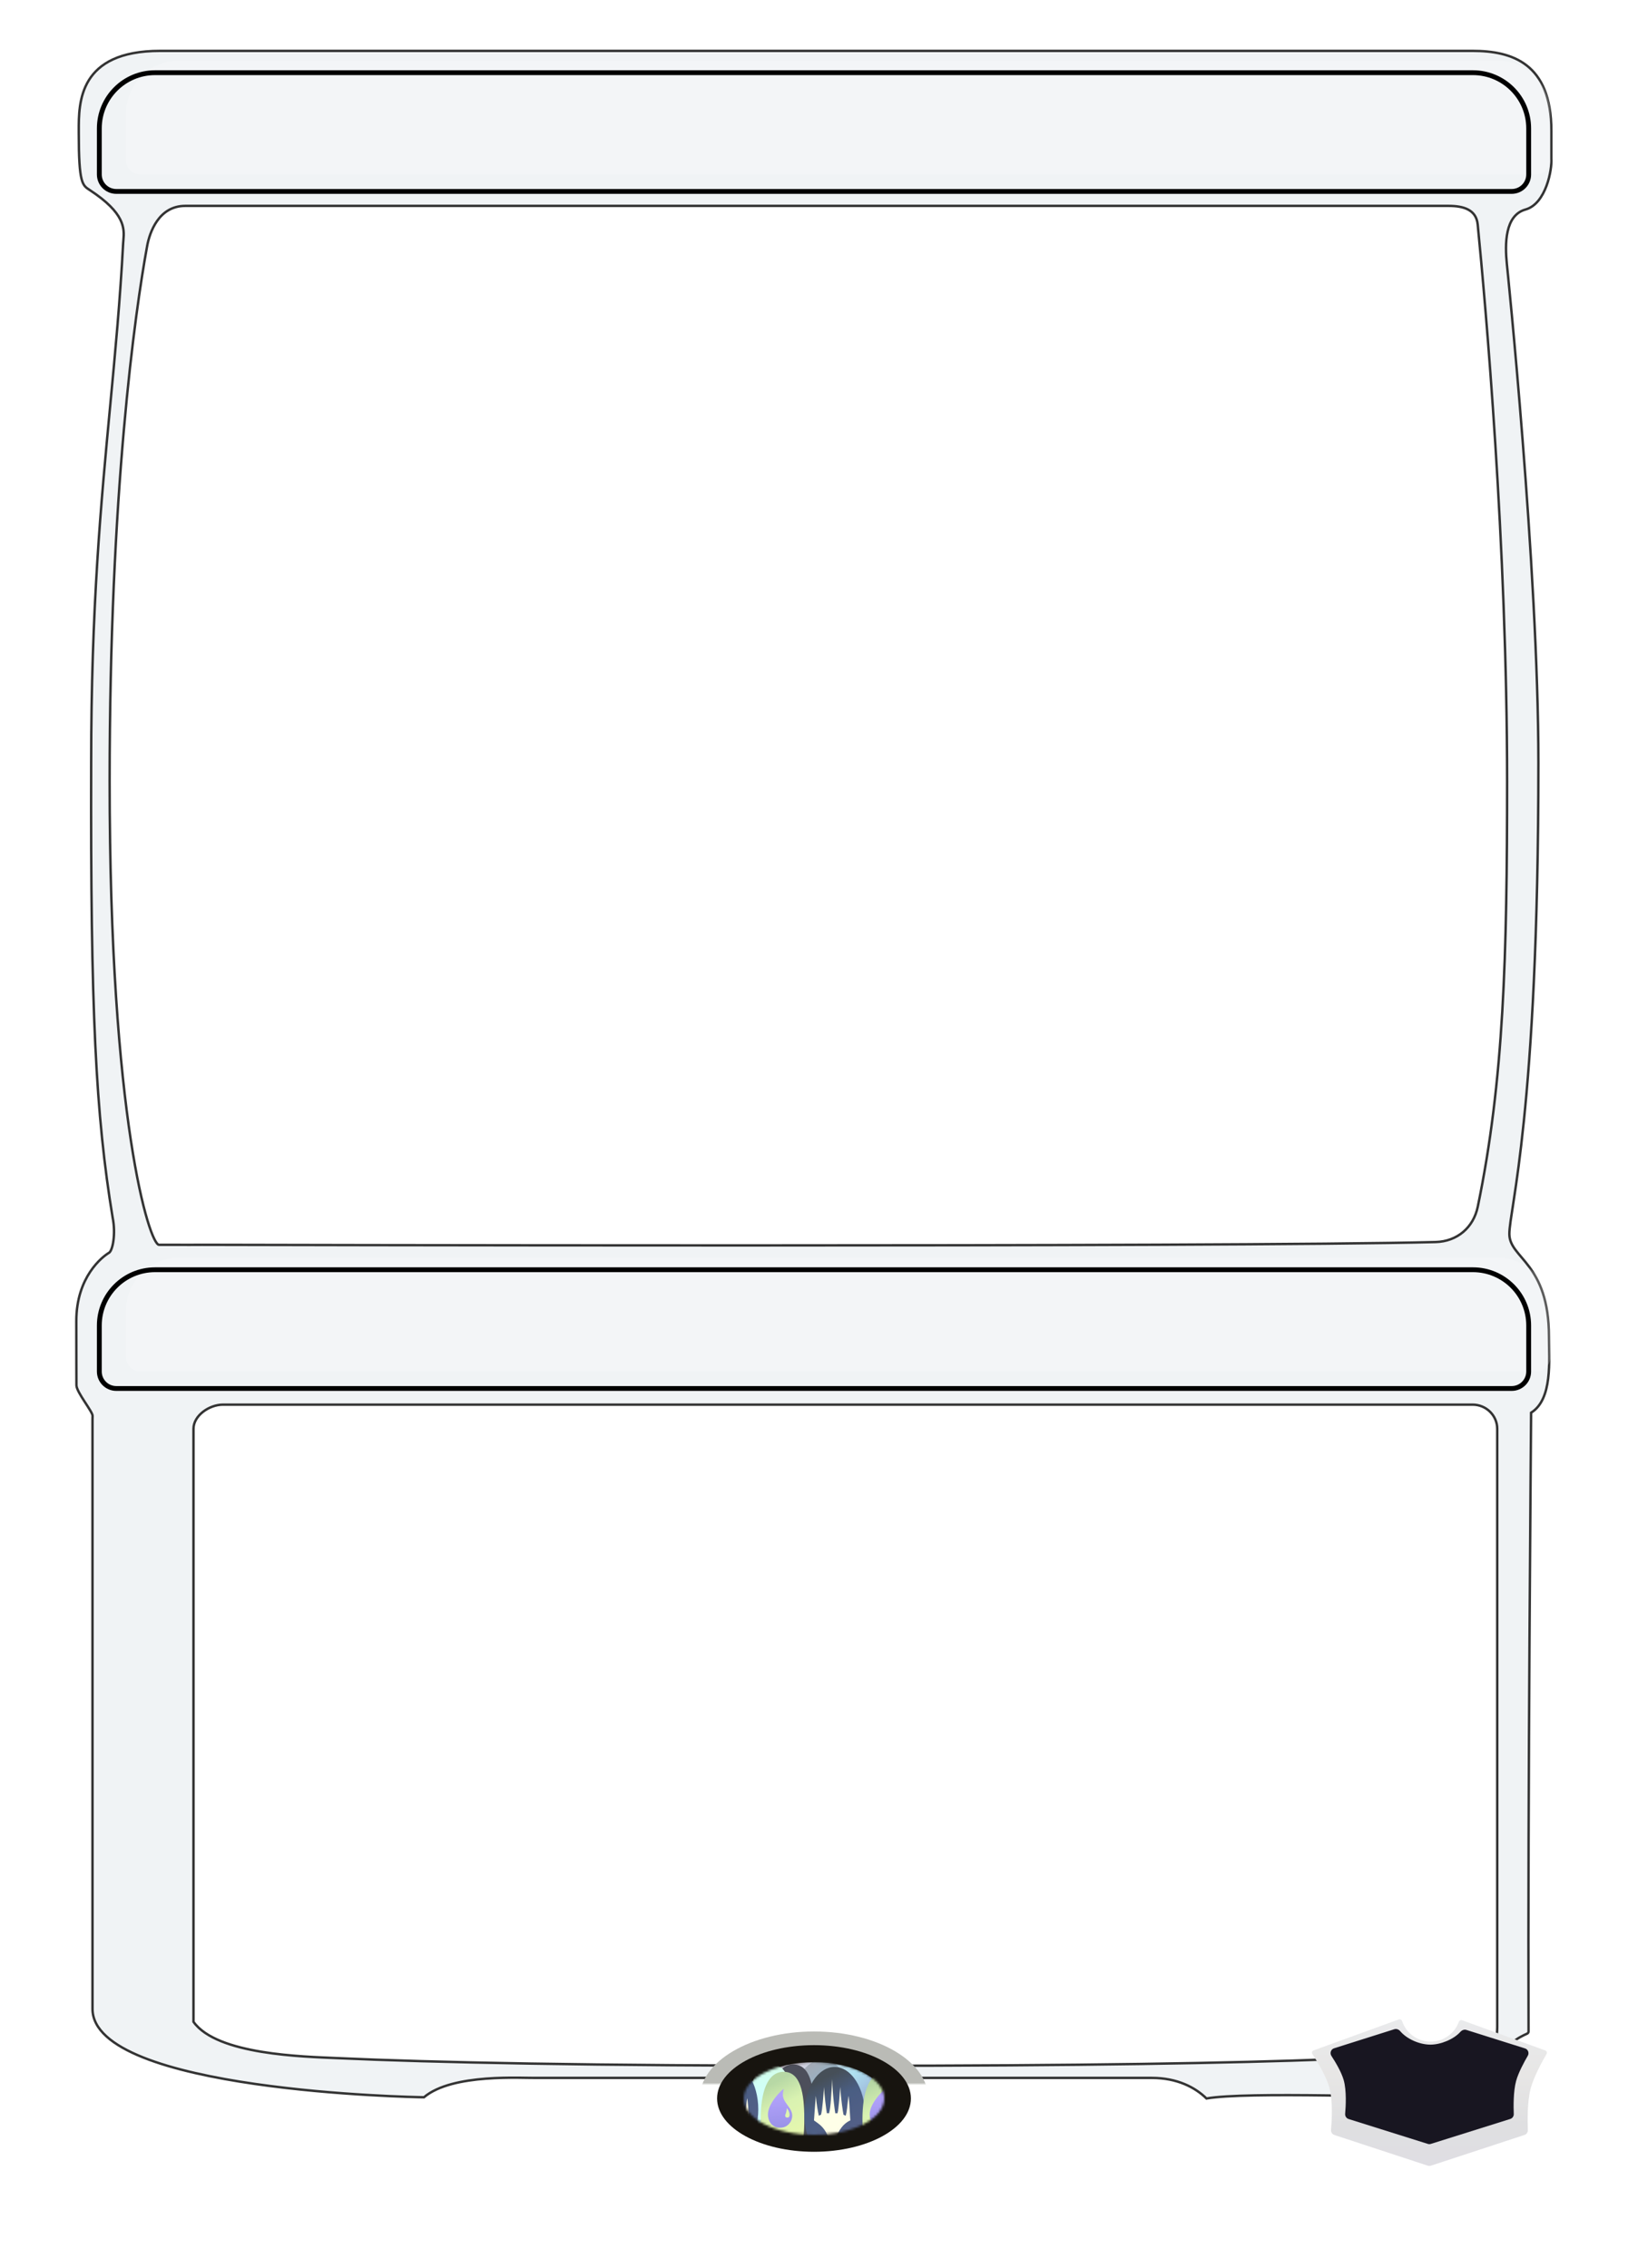 <svg width="672" height="936" viewBox="0 0 672 936" fill="none" xmlns="http://www.w3.org/2000/svg">
<g filter="url(#filter0_dd_956_3)">
<path fill-rule="evenodd" clip-rule="evenodd" d="M66.591 24C32.939 24 32.988 45.283 33.016 57.021C33.017 57.348 33.017 57.668 33.017 57.98C33.017 78.968 34.544 79.468 37.596 81.466C52.153 91 51.846 97.293 51.434 102.083C51.393 102.552 51.354 103.008 51.33 103.454C50.077 127.025 48.07 148.305 45.996 170.303C42.177 210.794 38.13 253.715 38.13 317.828C37.847 420.236 40 463 47 505.5C48.37 512.23 47 519.117 45.5 520C42.79 521.595 32 529.886 32 548.187C32 566.676 32.053 567.5 32.052 574.673C32.052 577.5 38.713 585.5 38.713 587.278C38.697 587.775 38.683 588.239 38.683 588.663V832.029C38.683 866.009 171.939 868.5 175.5 868.5C187.302 858.506 216.113 860.681 222.895 860.514H475.943C486.5 860.514 493.922 864.503 498.5 869C515.594 866.105 576.622 868.72 609.753 868.485C615.38 868.445 619.678 863.601 620.512 858.035C621.138 853.853 622.422 849.232 625 845.925C626.172 844.421 629.452 842.872 630.831 842.265C631.206 842.101 631.454 841.746 631.452 841.336C631.1 749.086 632.5 587.445 632.5 586C641.456 580.428 639.873 564.354 639.873 554.683C639.873 524 623.525 522.416 623.525 512.208C623.525 502 635.514 462.743 635.514 317.828C635.514 237.48 622.5 112 622.5 112C621.652 103.672 621.644 91.863 630.19 89.465C638.737 87.066 641.195 72.805 640.856 68.474V56.981C640.856 29 624.5 24 608.351 24H66.591ZM61.242 104.493C62.266 98.921 66 87.964 76.985 87.964H598.391C604.633 87.964 609.855 89.523 610.455 95.626C613.617 127.811 622.595 227.788 622.595 325.389C622.595 397.373 621.31 448.735 610.483 501.006C608.709 509.571 602.001 515.333 593.107 515.567C509.139 517.769 87.376 516.714 83.908 516.705H83.9H83.893C83.856 516.705 83.851 516.706 83.841 516.707C83.834 516.707 83.824 516.708 83.797 516.709C82.988 516.738 75.52 516.723 70.253 516.713H70.248C68.548 516.709 67.078 516.706 66.135 516.705C62.27 516.702 45.752 465.242 45.752 325.389C45.752 206.237 56.221 131.824 61.242 104.493ZM80.363 592.663C80.363 587.143 86.918 582.669 92.537 582.669H608.349C613.968 582.669 618.523 587.143 618.523 592.663V837.354C618.523 837.599 618.524 837.846 618.525 838.095L618.525 838.141V838.147C618.542 842.252 618.562 846.831 614.563 847.71C599.796 850.956 544.523 855.521 350.443 855.521C243.404 855.521 178.587 854.132 139.5 852.342C125.913 851.72 90 851 80.363 837.354V592.663Z" fill="#F0F3F5"/>
<path d="M83.9 516.705H83.893C83.856 516.705 83.851 516.706 83.841 516.707C83.834 516.707 83.824 516.708 83.797 516.709C82.988 516.738 75.52 516.723 70.253 516.713H70.248C68.548 516.709 67.078 516.706 66.135 516.705C62.27 516.702 45.752 465.242 45.752 325.389C45.752 206.237 56.221 131.824 61.242 104.493C62.266 98.921 66 87.964 76.985 87.964H598.391C604.633 87.964 609.855 89.523 610.455 95.626C613.617 127.811 622.595 227.788 622.595 325.389C622.595 397.373 621.31 448.735 610.483 501.006C608.709 509.571 602.001 515.333 593.107 515.567C509.139 517.769 87.376 516.714 83.908 516.705M83.9 516.705H83.908M83.9 516.705C83.903 516.705 83.905 516.705 83.908 516.705M618.525 838.141V838.147C618.542 842.252 618.562 846.831 614.563 847.71C599.796 850.956 544.523 855.521 350.443 855.521C243.404 855.521 178.587 854.132 139.5 852.342C125.913 851.72 90 851 80.363 837.354V592.663C80.363 587.143 86.918 582.669 92.537 582.669H608.349C613.968 582.669 618.523 587.143 618.523 592.663V837.354C618.523 837.599 618.524 837.846 618.525 838.095M618.525 838.141L618.525 838.095M618.525 838.141C618.525 838.126 618.525 838.111 618.525 838.095M66.591 24C32.939 24 32.988 45.283 33.016 57.021C33.017 57.348 33.017 57.668 33.017 57.98C33.017 78.968 34.544 79.468 37.596 81.466C52.153 91 51.846 97.293 51.434 102.083C51.393 102.552 51.354 103.008 51.33 103.454C50.077 127.025 48.07 148.305 45.996 170.303C42.177 210.794 38.13 253.715 38.13 317.828C37.847 420.236 40 463 47 505.5C48.37 512.23 47 519.117 45.5 520C42.79 521.595 32 529.886 32 548.187C32 566.676 32.053 567.5 32.052 574.673C32.052 577.5 38.713 585.5 38.713 587.278C38.697 587.775 38.683 588.239 38.683 588.663V832.029C38.683 866.009 171.939 868.5 175.5 868.5C187.302 858.506 216.113 860.681 222.895 860.514H475.943C486.5 860.514 493.922 864.503 498.5 869C515.594 866.105 576.622 868.72 609.753 868.485C615.38 868.445 619.678 863.601 620.512 858.035C621.138 853.853 622.422 849.232 625 845.925C626.172 844.421 629.452 842.872 630.831 842.265C631.206 842.101 631.454 841.746 631.452 841.336C631.1 749.086 632.5 587.445 632.5 586C641.456 580.428 639.873 564.354 639.873 554.683C639.873 524 623.525 522.416 623.525 512.208C623.525 502 635.514 462.743 635.514 317.828C635.514 237.48 622.5 112 622.5 112C621.652 103.672 621.644 91.863 630.19 89.465C638.737 87.066 641.195 72.805 640.856 68.474V56.981C640.856 29 624.5 24 608.351 24H66.591Z" stroke="#333333"/>
</g>
<g filter="url(#filter1_iiii_956_3)">
<path d="M42 53C42 40.85 51.85 31 64 31H608C620.15 31 630 40.85 630 53V72C630 75.314 627.314 78 624 78H48C44.686 78 42 75.314 42 72V53Z" fill="white" fill-opacity="0.2"/>
</g>
<path d="M64 30C51.297 30 41 40.297 41 53V72C41 75.866 44.134 79 48 79H624C627.866 79 631 75.866 631 72V53C631 40.297 620.703 30 608 30H64Z" stroke="black" stroke-width="2"/>
<g filter="url(#filter2_iiii_956_3)">
<path d="M42 547C42 534.85 51.85 525 64 525H608C620.15 525 630 534.85 630 547V566C630 569.314 627.314 572 624 572H48C44.686 572 42 569.314 42 566V547Z" fill="white" fill-opacity="0.2"/>
</g>
<path d="M64 524C51.297 524 41 534.297 41 547V566C41 569.866 44.134 573 48 573H624C627.866 573 631 569.866 631 566V547C631 534.297 620.703 524 608 524H64Z" stroke="black" stroke-width="2"/>
<mask id="mask0_956_3" style="mask-type:alpha" maskUnits="userSpaceOnUse" x="286" y="837" width="100" height="23">
<rect width="100" height="23" transform="matrix(1 0 0 -1 286 860)" fill="#C4C4C4"/>
</mask>
<g mask="url(#mask0_956_3)">
<ellipse cx="335.998" cy="866.001" rx="47.17" ry="27.645" fill="#BABBB6"/>
</g>
<ellipse cx="336" cy="866" rx="40" ry="22" fill="#17140F"/>
<mask id="mask1_956_3" style="mask-type:alpha" maskUnits="userSpaceOnUse" x="307" y="851" width="58" height="30">
<ellipse cx="336" cy="866" rx="29" ry="15" fill="#C4C4C4"/>
</mask>
<g mask="url(#mask1_956_3)">
<ellipse cx="336" cy="866" rx="29" ry="15" fill="url(#paint0_linear_956_3)"/>
<g opacity="0.3" filter="url(#filter3_dd_956_3)">
<ellipse cx="339.5" cy="867.5" rx="12.5" ry="19.5" fill="url(#paint1_linear_956_3)"/>
</g>
<g filter="url(#filter4_d_956_3)">
<path d="M334 870.5C334 881.27 332.404 890 325.5 890C318.596 890 316 881.27 316 870.5C316 859.73 318.596 851 325.5 851C332.404 851 334 859.73 334 870.5Z" fill="#4D4F5B"/>
</g>
<path d="M327 871.5C327 882.27 325.404 891 318.5 891C311.596 891 309 882.27 309 871.5C309 860.73 311.596 852 318.5 852C325.404 852 327 860.73 327 871.5Z" fill="url(#paint2_linear_956_3)"/>
<path d="M332 874.5C332 885.27 330.404 894 323.5 894C316.596 894 314 885.27 314 874.5C314 863.73 316.596 855 323.5 855C330.404 855 332 863.73 332 874.5Z" fill="url(#paint3_linear_956_3)"/>
<ellipse cx="300.5" cy="870.5" rx="12.5" ry="19.5" fill="url(#paint4_linear_956_3)"/>
<g filter="url(#filter5_dd_956_3)">
<path d="M309.333 874.049C302.078 876.601 300.218 885.746 300.195 890C299.296 877.739 294.256 876.072 291 874.049C291.145 872.204 291.534 867.595 291.929 863.924C292.25 867.419 293.071 870.859 293.442 872.142C293.702 872.007 294.284 871.737 294.531 871.737C295.277 869.426 295.712 863.924 296.079 860.248C296.137 863.276 297.226 869.957 297.501 871.136C297.833 870.974 298.246 871.136 298.59 871.136C299.519 868.223 299.702 863.369 300.195 857C300.344 863.935 301.629 870.581 301.743 871.136C301.961 871.136 302.271 871.044 302.832 871.136C303.486 869.356 304.002 862.987 304.197 860.248C304.747 866.194 305.557 870.385 305.894 871.737C305.978 871.745 306.306 871.837 306.949 872.142C307.625 870.709 307.751 868.05 308.405 863.924C308.622 864.236 309.081 870.235 309.333 874.049Z" fill="#FFFFE8"/>
</g>
<g filter="url(#filter6_dd_956_3)">
<ellipse cx="344.5" cy="870.5" rx="12.5" ry="19.5" fill="url(#paint5_linear_956_3)"/>
</g>
<g filter="url(#filter7_ddd_956_3)">
<path d="M352 872.049C346.064 874.601 344.542 883.746 344.523 888C343.788 875.739 339.664 874.072 337 872.049C337.119 870.204 337.437 865.595 337.76 861.924C338.023 865.419 338.695 868.859 338.998 870.142C339.211 870.007 339.687 869.737 339.889 869.737C340.499 867.426 340.856 861.924 341.156 858.248C341.203 861.276 342.094 867.957 342.319 869.136C342.591 868.974 342.929 869.136 343.21 869.136C343.97 866.223 344.12 861.369 344.523 855C344.645 861.935 345.696 868.581 345.79 869.136C345.968 869.136 346.221 869.044 346.681 869.136C347.216 867.356 347.638 860.987 347.797 858.248C348.248 864.194 348.911 868.385 349.186 869.737C349.255 869.745 349.523 869.837 350.049 870.142C350.602 868.709 350.705 866.05 351.24 861.924C351.418 862.236 351.794 868.235 352 872.049Z" fill="#FFFFE8"/>
</g>
<path d="M374 874.5C374 885.27 372.404 894 365.5 894C358.596 894 356 885.27 356 874.5C356 863.73 358.596 855 365.5 855C372.404 855 374 863.73 374 874.5Z" fill="url(#paint6_linear_956_3)"/>
<g filter="url(#filter8_d_956_3)">
<path d="M368.569 875.603C367.613 876.576 366.437 877.062 365.039 877.062C363.47 877.062 362.225 876.525 361.304 875.45C360.435 874.427 360 873.123 360 871.538C360 869.833 360.742 867.888 362.225 865.706C363.435 863.916 364.859 862.347 366.496 861C366.257 862.091 366.138 862.867 366.138 863.327C366.138 864.385 366.47 865.416 367.135 866.422C367.954 867.616 368.576 868.503 369.003 869.082C369.668 870.088 370 871.069 370 872.023C370 873.438 369.523 874.632 368.568 875.603L368.569 875.603ZM368.543 870.143C368.287 869.572 367.989 869.193 367.647 869.005C367.699 869.107 367.724 869.252 367.724 869.44C367.724 869.798 367.622 870.309 367.417 870.974L367.085 871.997C367.085 872.594 367.383 872.893 367.98 872.893C368.611 872.893 368.926 872.475 368.926 871.639C368.926 871.213 368.799 870.715 368.543 870.143" fill="url(#paint7_linear_956_3)"/>
</g>
</g>
<g filter="url(#filter9_d_956_3)">
<path d="M326.569 875.603C325.613 876.576 324.437 877.062 323.039 877.062C321.47 877.062 320.225 876.525 319.304 875.45C318.435 874.427 318 873.123 318 871.538C318 869.833 318.742 867.888 320.225 865.706C321.435 863.916 322.859 862.347 324.496 861C324.257 862.091 324.138 862.867 324.138 863.327C324.138 864.385 324.47 865.416 325.135 866.422C325.954 867.616 326.576 868.503 327.003 869.082C327.668 870.088 328 871.069 328 872.023C328 873.438 327.523 874.632 326.568 875.603L326.569 875.603ZM326.543 870.143C326.287 869.572 325.989 869.193 325.647 869.005C325.699 869.107 325.724 869.252 325.724 869.44C325.724 869.798 325.622 870.309 325.417 870.974L325.085 871.997C325.085 872.594 325.383 872.893 325.98 872.893C326.611 872.893 326.926 872.475 326.926 871.639C326.926 871.213 326.799 870.715 326.543 870.143" fill="url(#paint8_linear_956_3)"/>
</g>
<g filter="url(#filter10_dii_956_3)">
<path d="M603.518 831.717C602.966 831.517 602.363 831.836 602.163 832.389C600.442 837.141 595.877 840.538 590.516 840.538C585.041 840.538 580.396 836.995 578.763 832.085C578.574 831.516 577.961 831.18 577.397 831.385L542.225 844.157C541.607 844.382 541.365 845.131 541.727 845.68C543.378 848.183 547.376 854.553 548.737 859.526C550.256 865.078 549.733 873.439 549.419 876.937C549.333 877.887 549.906 878.781 550.813 879.078L589.376 891.741C589.781 891.874 590.219 891.874 590.624 891.741L629.269 879.052C630.138 878.766 630.705 877.93 630.666 877.015C630.523 873.637 630.361 865.483 631.779 860.04C633.11 854.931 636.875 848.21 638.373 845.652C638.694 845.105 638.442 844.399 637.846 844.183L603.518 831.717Z" fill="url(#paint9_linear_956_3)"/>
</g>
<g filter="url(#filter11_d_956_3)">
<path d="M605.271 838.709C604.377 838.427 603.418 838.818 602.797 839.52C600.131 842.532 594.768 844.784 590.442 844.784C585.983 844.784 580.734 842.49 577.994 839.241C577.393 838.528 576.44 838.145 575.55 838.426L550.654 846.297C549.35 846.709 548.821 848.286 549.571 849.43C551.212 851.936 553.678 856.036 554.632 859.369C555.887 863.756 555.516 870.281 555.246 873.315C555.16 874.28 555.746 875.189 556.67 875.479L589.401 885.757C589.791 885.88 590.209 885.88 590.599 885.757L623.417 875.452C624.301 875.174 624.881 874.325 624.844 873.398C624.726 870.468 624.638 864.095 625.811 859.791C626.753 856.331 629.12 851.969 630.639 849.374C631.305 848.236 630.759 846.745 629.501 846.348L605.271 838.709Z" fill="#181621"/>
</g>
<defs>
<filter id="filter0_dd_956_3" x="25.5" y="19.5" width="620.387" height="852.035" filterUnits="userSpaceOnUse" color-interpolation-filters="sRGB">
<feFlood flood-opacity="0" result="BackgroundImageFix"/>
<feColorMatrix in="SourceAlpha" type="matrix" values="0 0 0 0 0 0 0 0 0 0 0 0 0 0 0 0 0 0 127 0" result="hardAlpha"/>
<feOffset dx="-4"/>
<feGaussianBlur stdDeviation="1"/>
<feColorMatrix type="matrix" values="0 0 0 0 0 0 0 0 0 0 0 0 0 0 0 0 0 0 0.7 0"/>
<feBlend mode="normal" in2="BackgroundImageFix" result="effect1_dropShadow_956_3"/>
<feColorMatrix in="SourceAlpha" type="matrix" values="0 0 0 0 0 0 0 0 0 0 0 0 0 0 0 0 0 0 127 0" result="hardAlpha"/>
<feOffset dx="3.5" dy="-3"/>
<feGaussianBlur stdDeviation="0.5"/>
<feColorMatrix type="matrix" values="0 0 0 0 1 0 0 0 0 1 0 0 0 0 1 0 0 0 0.2 0"/>
<feBlend mode="lighten" in2="effect1_dropShadow_956_3" result="effect2_dropShadow_956_3"/>
<feBlend mode="normal" in="SourceGraphic" in2="effect2_dropShadow_956_3" result="shape"/>
</filter>
<filter id="filter1_iiii_956_3" x="38" y="27" width="596" height="55" filterUnits="userSpaceOnUse" color-interpolation-filters="sRGB">
<feFlood flood-opacity="0" result="BackgroundImageFix"/>
<feBlend mode="normal" in="SourceGraphic" in2="BackgroundImageFix" result="shape"/>
<feColorMatrix in="SourceAlpha" type="matrix" values="0 0 0 0 0 0 0 0 0 0 0 0 0 0 0 0 0 0 127 0" result="hardAlpha"/>
<feOffset dy="-6"/>
<feGaussianBlur stdDeviation="1"/>
<feComposite in2="hardAlpha" operator="arithmetic" k2="-1" k3="1"/>
<feColorMatrix type="matrix" values="0 0 0 0 0.2 0 0 0 0 0.2 0 0 0 0 0.2 0 0 0 0.5 0"/>
<feBlend mode="normal" in2="shape" result="effect1_innerShadow_956_3"/>
<feColorMatrix in="SourceAlpha" type="matrix" values="0 0 0 0 0 0 0 0 0 0 0 0 0 0 0 0 0 0 127 0" result="hardAlpha"/>
<feOffset dx="6"/>
<feGaussianBlur stdDeviation="1"/>
<feComposite in2="hardAlpha" operator="arithmetic" k2="-1" k3="1"/>
<feColorMatrix type="matrix" values="0 0 0 0 0.267 0 0 0 0 0.267 0 0 0 0 0.267 0 0 0 0.2 0"/>
<feBlend mode="normal" in2="effect1_innerShadow_956_3" result="effect2_innerShadow_956_3"/>
<feColorMatrix in="SourceAlpha" type="matrix" values="0 0 0 0 0 0 0 0 0 0 0 0 0 0 0 0 0 0 127 0" result="hardAlpha"/>
<feOffset dx="6" dy="-6"/>
<feGaussianBlur stdDeviation="1"/>
<feComposite in2="hardAlpha" operator="arithmetic" k2="-1" k3="1"/>
<feColorMatrix type="matrix" values="0 0 0 0 0.267 0 0 0 0 0.267 0 0 0 0 0.267 0 0 0 0.2 0"/>
<feBlend mode="normal" in2="effect2_innerShadow_956_3" result="effect3_innerShadow_956_3"/>
<feColorMatrix in="SourceAlpha" type="matrix" values="0 0 0 0 0 0 0 0 0 0 0 0 0 0 0 0 0 0 127 0" result="hardAlpha"/>
<feOffset dx="-2" dy="6"/>
<feGaussianBlur stdDeviation="1"/>
<feComposite in2="hardAlpha" operator="arithmetic" k2="-1" k3="1"/>
<feColorMatrix type="matrix" values="0 0 0 0 1 0 0 0 0 1 0 0 0 0 1 0 0 0 0.4 0"/>
<feBlend mode="lighten" in2="effect3_innerShadow_956_3" result="effect4_innerShadow_956_3"/>
</filter>
<filter id="filter2_iiii_956_3" x="38" y="521" width="596" height="55" filterUnits="userSpaceOnUse" color-interpolation-filters="sRGB">
<feFlood flood-opacity="0" result="BackgroundImageFix"/>
<feBlend mode="normal" in="SourceGraphic" in2="BackgroundImageFix" result="shape"/>
<feColorMatrix in="SourceAlpha" type="matrix" values="0 0 0 0 0 0 0 0 0 0 0 0 0 0 0 0 0 0 127 0" result="hardAlpha"/>
<feOffset dy="-6"/>
<feGaussianBlur stdDeviation="1"/>
<feComposite in2="hardAlpha" operator="arithmetic" k2="-1" k3="1"/>
<feColorMatrix type="matrix" values="0 0 0 0 0.2 0 0 0 0 0.2 0 0 0 0 0.2 0 0 0 0.5 0"/>
<feBlend mode="normal" in2="shape" result="effect1_innerShadow_956_3"/>
<feColorMatrix in="SourceAlpha" type="matrix" values="0 0 0 0 0 0 0 0 0 0 0 0 0 0 0 0 0 0 127 0" result="hardAlpha"/>
<feOffset dx="6"/>
<feGaussianBlur stdDeviation="1"/>
<feComposite in2="hardAlpha" operator="arithmetic" k2="-1" k3="1"/>
<feColorMatrix type="matrix" values="0 0 0 0 0.267 0 0 0 0 0.267 0 0 0 0 0.267 0 0 0 0.2 0"/>
<feBlend mode="normal" in2="effect1_innerShadow_956_3" result="effect2_innerShadow_956_3"/>
<feColorMatrix in="SourceAlpha" type="matrix" values="0 0 0 0 0 0 0 0 0 0 0 0 0 0 0 0 0 0 127 0" result="hardAlpha"/>
<feOffset dx="6" dy="-6"/>
<feGaussianBlur stdDeviation="1"/>
<feComposite in2="hardAlpha" operator="arithmetic" k2="-1" k3="1"/>
<feColorMatrix type="matrix" values="0 0 0 0 0.267 0 0 0 0 0.267 0 0 0 0 0.267 0 0 0 0.2 0"/>
<feBlend mode="normal" in2="effect2_innerShadow_956_3" result="effect3_innerShadow_956_3"/>
<feColorMatrix in="SourceAlpha" type="matrix" values="0 0 0 0 0 0 0 0 0 0 0 0 0 0 0 0 0 0 127 0" result="hardAlpha"/>
<feOffset dx="-2" dy="6"/>
<feGaussianBlur stdDeviation="1"/>
<feComposite in2="hardAlpha" operator="arithmetic" k2="-1" k3="1"/>
<feColorMatrix type="matrix" values="0 0 0 0 1 0 0 0 0 1 0 0 0 0 1 0 0 0 0.4 0"/>
<feBlend mode="lighten" in2="effect3_innerShadow_956_3" result="effect4_innerShadow_956_3"/>
</filter>
<filter id="filter3_dd_956_3" x="325" y="848" width="29" height="41" filterUnits="userSpaceOnUse" color-interpolation-filters="sRGB">
<feFlood flood-opacity="0" result="BackgroundImageFix"/>
<feColorMatrix in="SourceAlpha" type="matrix" values="0 0 0 0 0 0 0 0 0 0 0 0 0 0 0 0 0 0 127 0" result="hardAlpha"/>
<feOffset dx="-1" dy="1"/>
<feGaussianBlur stdDeviation="0.5"/>
<feColorMatrix type="matrix" values="0 0 0 0 1 0 0 0 0 1 0 0 0 0 1 0 0 0 0.6 0"/>
<feBlend mode="normal" in2="BackgroundImageFix" result="effect1_dropShadow_956_3"/>
<feColorMatrix in="SourceAlpha" type="matrix" values="0 0 0 0 0 0 0 0 0 0 0 0 0 0 0 0 0 0 127 0" result="hardAlpha"/>
<feOffset dx="1" dy="1"/>
<feGaussianBlur stdDeviation="0.5"/>
<feColorMatrix type="matrix" values="0 0 0 0 1 0 0 0 0 1 0 0 0 0 1 0 0 0 0.6 0"/>
<feBlend mode="normal" in2="effect1_dropShadow_956_3" result="effect2_dropShadow_956_3"/>
<feBlend mode="normal" in="SourceGraphic" in2="effect2_dropShadow_956_3" result="shape"/>
</filter>
<filter id="filter4_d_956_3" x="316" y="851" width="21" height="41" filterUnits="userSpaceOnUse" color-interpolation-filters="sRGB">
<feFlood flood-opacity="0" result="BackgroundImageFix"/>
<feColorMatrix in="SourceAlpha" type="matrix" values="0 0 0 0 0 0 0 0 0 0 0 0 0 0 0 0 0 0 127 0" result="hardAlpha"/>
<feOffset dx="2" dy="1"/>
<feGaussianBlur stdDeviation="0.5"/>
<feColorMatrix type="matrix" values="0 0 0 0 1 0 0 0 0 1 0 0 0 0 1 0 0 0 0.6 0"/>
<feBlend mode="normal" in2="BackgroundImageFix" result="effect1_dropShadow_956_3"/>
<feBlend mode="normal" in="SourceGraphic" in2="effect1_dropShadow_956_3" result="shape"/>
</filter>
<filter id="filter5_dd_956_3" x="290" y="857" width="20.332" height="34" filterUnits="userSpaceOnUse" color-interpolation-filters="sRGB">
<feFlood flood-opacity="0" result="BackgroundImageFix"/>
<feColorMatrix in="SourceAlpha" type="matrix" values="0 0 0 0 0 0 0 0 0 0 0 0 0 0 0 0 0 0 127 0" result="hardAlpha"/>
<feOffset dx="-1" dy="1"/>
<feColorMatrix type="matrix" values="0 0 0 0 0.451 0 0 0 0 0.533 0 0 0 0 0.506 0 0 0 1 0"/>
<feBlend mode="normal" in2="BackgroundImageFix" result="effect1_dropShadow_956_3"/>
<feColorMatrix in="SourceAlpha" type="matrix" values="0 0 0 0 0 0 0 0 0 0 0 0 0 0 0 0 0 0 127 0" result="hardAlpha"/>
<feOffset dx="1" dy="1"/>
<feColorMatrix type="matrix" values="0 0 0 0 0.675 0 0 0 0 0.69 0 0 0 0 0.737 0 0 0 1 0"/>
<feBlend mode="normal" in2="effect1_dropShadow_956_3" result="effect2_dropShadow_956_3"/>
<feBlend mode="normal" in="SourceGraphic" in2="effect2_dropShadow_956_3" result="shape"/>
</filter>
<filter id="filter6_dd_956_3" x="330" y="851" width="29" height="41" filterUnits="userSpaceOnUse" color-interpolation-filters="sRGB">
<feFlood flood-opacity="0" result="BackgroundImageFix"/>
<feColorMatrix in="SourceAlpha" type="matrix" values="0 0 0 0 0 0 0 0 0 0 0 0 0 0 0 0 0 0 127 0" result="hardAlpha"/>
<feOffset dx="-1" dy="1"/>
<feGaussianBlur stdDeviation="0.5"/>
<feColorMatrix type="matrix" values="0 0 0 0 1 0 0 0 0 1 0 0 0 0 1 0 0 0 0.6 0"/>
<feBlend mode="normal" in2="BackgroundImageFix" result="effect1_dropShadow_956_3"/>
<feColorMatrix in="SourceAlpha" type="matrix" values="0 0 0 0 0 0 0 0 0 0 0 0 0 0 0 0 0 0 127 0" result="hardAlpha"/>
<feOffset dx="1" dy="1"/>
<feGaussianBlur stdDeviation="0.5"/>
<feColorMatrix type="matrix" values="0 0 0 0 1 0 0 0 0 1 0 0 0 0 1 0 0 0 0.6 0"/>
<feBlend mode="normal" in2="effect1_dropShadow_956_3" result="effect2_dropShadow_956_3"/>
<feBlend mode="normal" in="SourceGraphic" in2="effect2_dropShadow_956_3" result="shape"/>
</filter>
<filter id="filter7_ddd_956_3" x="335" y="855" width="18" height="35" filterUnits="userSpaceOnUse" color-interpolation-filters="sRGB">
<feFlood flood-opacity="0" result="BackgroundImageFix"/>
<feColorMatrix in="SourceAlpha" type="matrix" values="0 0 0 0 0 0 0 0 0 0 0 0 0 0 0 0 0 0 127 0" result="hardAlpha"/>
<feOffset dx="-1" dy="1"/>
<feColorMatrix type="matrix" values="0 0 0 0 0.451 0 0 0 0 0.533 0 0 0 0 0.506 0 0 0 0.2 0"/>
<feBlend mode="normal" in2="BackgroundImageFix" result="effect1_dropShadow_956_3"/>
<feColorMatrix in="SourceAlpha" type="matrix" values="0 0 0 0 0 0 0 0 0 0 0 0 0 0 0 0 0 0 127 0" result="hardAlpha"/>
<feOffset dx="1" dy="1"/>
<feColorMatrix type="matrix" values="0 0 0 0 0.675 0 0 0 0 0.69 0 0 0 0 0.737 0 0 0 0.6 0"/>
<feBlend mode="normal" in2="effect1_dropShadow_956_3" result="effect2_dropShadow_956_3"/>
<feColorMatrix in="SourceAlpha" type="matrix" values="0 0 0 0 0 0 0 0 0 0 0 0 0 0 0 0 0 0 127 0" result="hardAlpha"/>
<feOffset dx="-1" dy="1"/>
<feGaussianBlur stdDeviation="0.5"/>
<feColorMatrix type="matrix" values="0 0 0 0 1 0 0 0 0 1 0 0 0 0 1 0 0 0 0.6 0"/>
<feBlend mode="normal" in2="effect2_dropShadow_956_3" result="effect3_dropShadow_956_3"/>
<feBlend mode="normal" in="SourceGraphic" in2="effect3_dropShadow_956_3" result="shape"/>
</filter>
<filter id="filter8_d_956_3" x="358" y="861" width="12" height="18.062" filterUnits="userSpaceOnUse" color-interpolation-filters="sRGB">
<feFlood flood-opacity="0" result="BackgroundImageFix"/>
<feColorMatrix in="SourceAlpha" type="matrix" values="0 0 0 0 0 0 0 0 0 0 0 0 0 0 0 0 0 0 127 0" result="hardAlpha"/>
<feOffset dx="-1" dy="1"/>
<feGaussianBlur stdDeviation="0.5"/>
<feColorMatrix type="matrix" values="0 0 0 0 1 0 0 0 0 1 0 0 0 0 1 0 0 0 0.6 0"/>
<feBlend mode="normal" in2="BackgroundImageFix" result="effect1_dropShadow_956_3"/>
<feBlend mode="normal" in="SourceGraphic" in2="effect1_dropShadow_956_3" result="shape"/>
</filter>
<filter id="filter9_d_956_3" x="316" y="861" width="12" height="18.062" filterUnits="userSpaceOnUse" color-interpolation-filters="sRGB">
<feFlood flood-opacity="0" result="BackgroundImageFix"/>
<feColorMatrix in="SourceAlpha" type="matrix" values="0 0 0 0 0 0 0 0 0 0 0 0 0 0 0 0 0 0 127 0" result="hardAlpha"/>
<feOffset dx="-1" dy="1"/>
<feGaussianBlur stdDeviation="0.5"/>
<feColorMatrix type="matrix" values="0 0 0 0 1 0 0 0 0 1 0 0 0 0 1 0 0 0 0.6 0"/>
<feBlend mode="normal" in2="BackgroundImageFix" result="effect1_dropShadow_956_3"/>
<feBlend mode="normal" in="SourceGraphic" in2="effect1_dropShadow_956_3" result="shape"/>
</filter>
<filter id="filter10_dii_956_3" x="537.559" y="829.324" width="104.953" height="68.518" filterUnits="userSpaceOnUse" color-interpolation-filters="sRGB">
<feFlood flood-opacity="0" result="BackgroundImageFix"/>
<feColorMatrix in="SourceAlpha" type="matrix" values="0 0 0 0 0 0 0 0 0 0 0 0 0 0 0 0 0 0 127 0" result="hardAlpha"/>
<feOffset dy="2"/>
<feGaussianBlur stdDeviation="2"/>
<feColorMatrix type="matrix" values="0 0 0 0 0 0 0 0 0 0 0 0 0 0 0 0 0 0 0.65 0"/>
<feBlend mode="normal" in2="BackgroundImageFix" result="effect1_dropShadow_956_3"/>
<feBlend mode="normal" in="SourceGraphic" in2="effect1_dropShadow_956_3" result="shape"/>
<feColorMatrix in="SourceAlpha" type="matrix" values="0 0 0 0 0 0 0 0 0 0 0 0 0 0 0 0 0 0 127 0" result="hardAlpha"/>
<feOffset dx="1" dy="-1"/>
<feGaussianBlur stdDeviation="1"/>
<feComposite in2="hardAlpha" operator="arithmetic" k2="-1" k3="1"/>
<feColorMatrix type="matrix" values="0 0 0 0 0.224 0 0 0 0 0.184 0 0 0 0 0.145 0 0 0 0.6 0"/>
<feBlend mode="normal" in2="shape" result="effect2_innerShadow_956_3"/>
<feColorMatrix in="SourceAlpha" type="matrix" values="0 0 0 0 0 0 0 0 0 0 0 0 0 0 0 0 0 0 127 0" result="hardAlpha"/>
<feOffset dx="-1" dy="1"/>
<feGaussianBlur stdDeviation="1"/>
<feComposite in2="hardAlpha" operator="arithmetic" k2="-1" k3="1"/>
<feColorMatrix type="matrix" values="0 0 0 0 0.882 0 0 0 0 0.874 0 0 0 0 0.833 0 0 0 1 0"/>
<feBlend mode="normal" in2="effect2_innerShadow_956_3" result="effect3_innerShadow_956_3"/>
</filter>
<filter id="filter11_d_956_3" x="547.227" y="835.334" width="85.699" height="51.516" filterUnits="userSpaceOnUse" color-interpolation-filters="sRGB">
<feFlood flood-opacity="0" result="BackgroundImageFix"/>
<feColorMatrix in="SourceAlpha" type="matrix" values="0 0 0 0 0 0 0 0 0 0 0 0 0 0 0 0 0 0 127 0" result="hardAlpha"/>
<feOffset dy="-1"/>
<feGaussianBlur stdDeviation="1"/>
<feColorMatrix type="matrix" values="0 0 0 0 0.098 0 0 0 0 0.086 0 0 0 0 0.129 0 0 0 1 0"/>
<feBlend mode="normal" in2="BackgroundImageFix" result="effect1_dropShadow_956_3"/>
<feBlend mode="normal" in="SourceGraphic" in2="effect1_dropShadow_956_3" result="shape"/>
</filter>
<linearGradient id="paint0_linear_956_3" x1="331" y1="851" x2="353" y2="878.5" gradientUnits="userSpaceOnUse">
<stop stop-color="#D1CDDB"/>
<stop offset="0.479" stop-color="#AFE1F1"/>
<stop offset="1" stop-color="#939BCC"/>
</linearGradient>
<linearGradient id="paint1_linear_956_3" x1="332.5" y1="854" x2="348" y2="883.5" gradientUnits="userSpaceOnUse">
<stop stop-color="#464F58"/>
<stop offset="0.297" stop-color="#4A5E83"/>
<stop offset="1" stop-color="#59608A"/>
</linearGradient>
<linearGradient id="paint2_linear_956_3" x1="318" y1="852" x2="308" y2="880.5" gradientUnits="userSpaceOnUse">
<stop stop-color="#D4FFE9"/>
<stop offset="0.51" stop-color="#CFFFFF"/>
</linearGradient>
<linearGradient id="paint3_linear_956_3" x1="316.5" y1="861" x2="332" y2="890.5" gradientUnits="userSpaceOnUse">
<stop stop-color="#B7D8A5"/>
<stop offset="0.297" stop-color="#D9F2B1"/>
<stop offset="1" stop-color="#F0FBAD"/>
</linearGradient>
<linearGradient id="paint4_linear_956_3" x1="293.5" y1="857" x2="309" y2="886.5" gradientUnits="userSpaceOnUse">
<stop stop-color="#464F58"/>
<stop offset="0.297" stop-color="#4A5E83"/>
<stop offset="1" stop-color="#59608A"/>
</linearGradient>
<linearGradient id="paint5_linear_956_3" x1="337.5" y1="857" x2="353" y2="886.5" gradientUnits="userSpaceOnUse">
<stop stop-color="#464F58"/>
<stop offset="0.297" stop-color="#4A5E83"/>
<stop offset="1" stop-color="#59608A"/>
</linearGradient>
<linearGradient id="paint6_linear_956_3" x1="358.5" y1="861" x2="374" y2="890.5" gradientUnits="userSpaceOnUse">
<stop stop-color="#B7D8A5"/>
<stop offset="0.297" stop-color="#D9F2B1"/>
<stop offset="1" stop-color="#F0FBAD"/>
</linearGradient>
<linearGradient id="paint7_linear_956_3" x1="363.5" y1="864" x2="365" y2="877.062" gradientUnits="userSpaceOnUse">
<stop stop-color="#B2A2FB"/>
<stop offset="1" stop-color="#9A92E8"/>
</linearGradient>
<linearGradient id="paint8_linear_956_3" x1="321.5" y1="864" x2="323" y2="877.062" gradientUnits="userSpaceOnUse">
<stop stop-color="#B2A2FB"/>
<stop offset="1" stop-color="#9A92E8"/>
</linearGradient>
<linearGradient id="paint9_linear_956_3" x1="590" y1="831" x2="590" y2="891.946" gradientUnits="userSpaceOnUse">
<stop stop-color="#E9EAEC"/>
<stop offset="0.385" stop-color="#E7E6E5"/>
<stop offset="0.719" stop-color="#DFDFE1"/>
<stop offset="1" stop-color="#DFDEE3"/>
</linearGradient>
</defs>
</svg>
